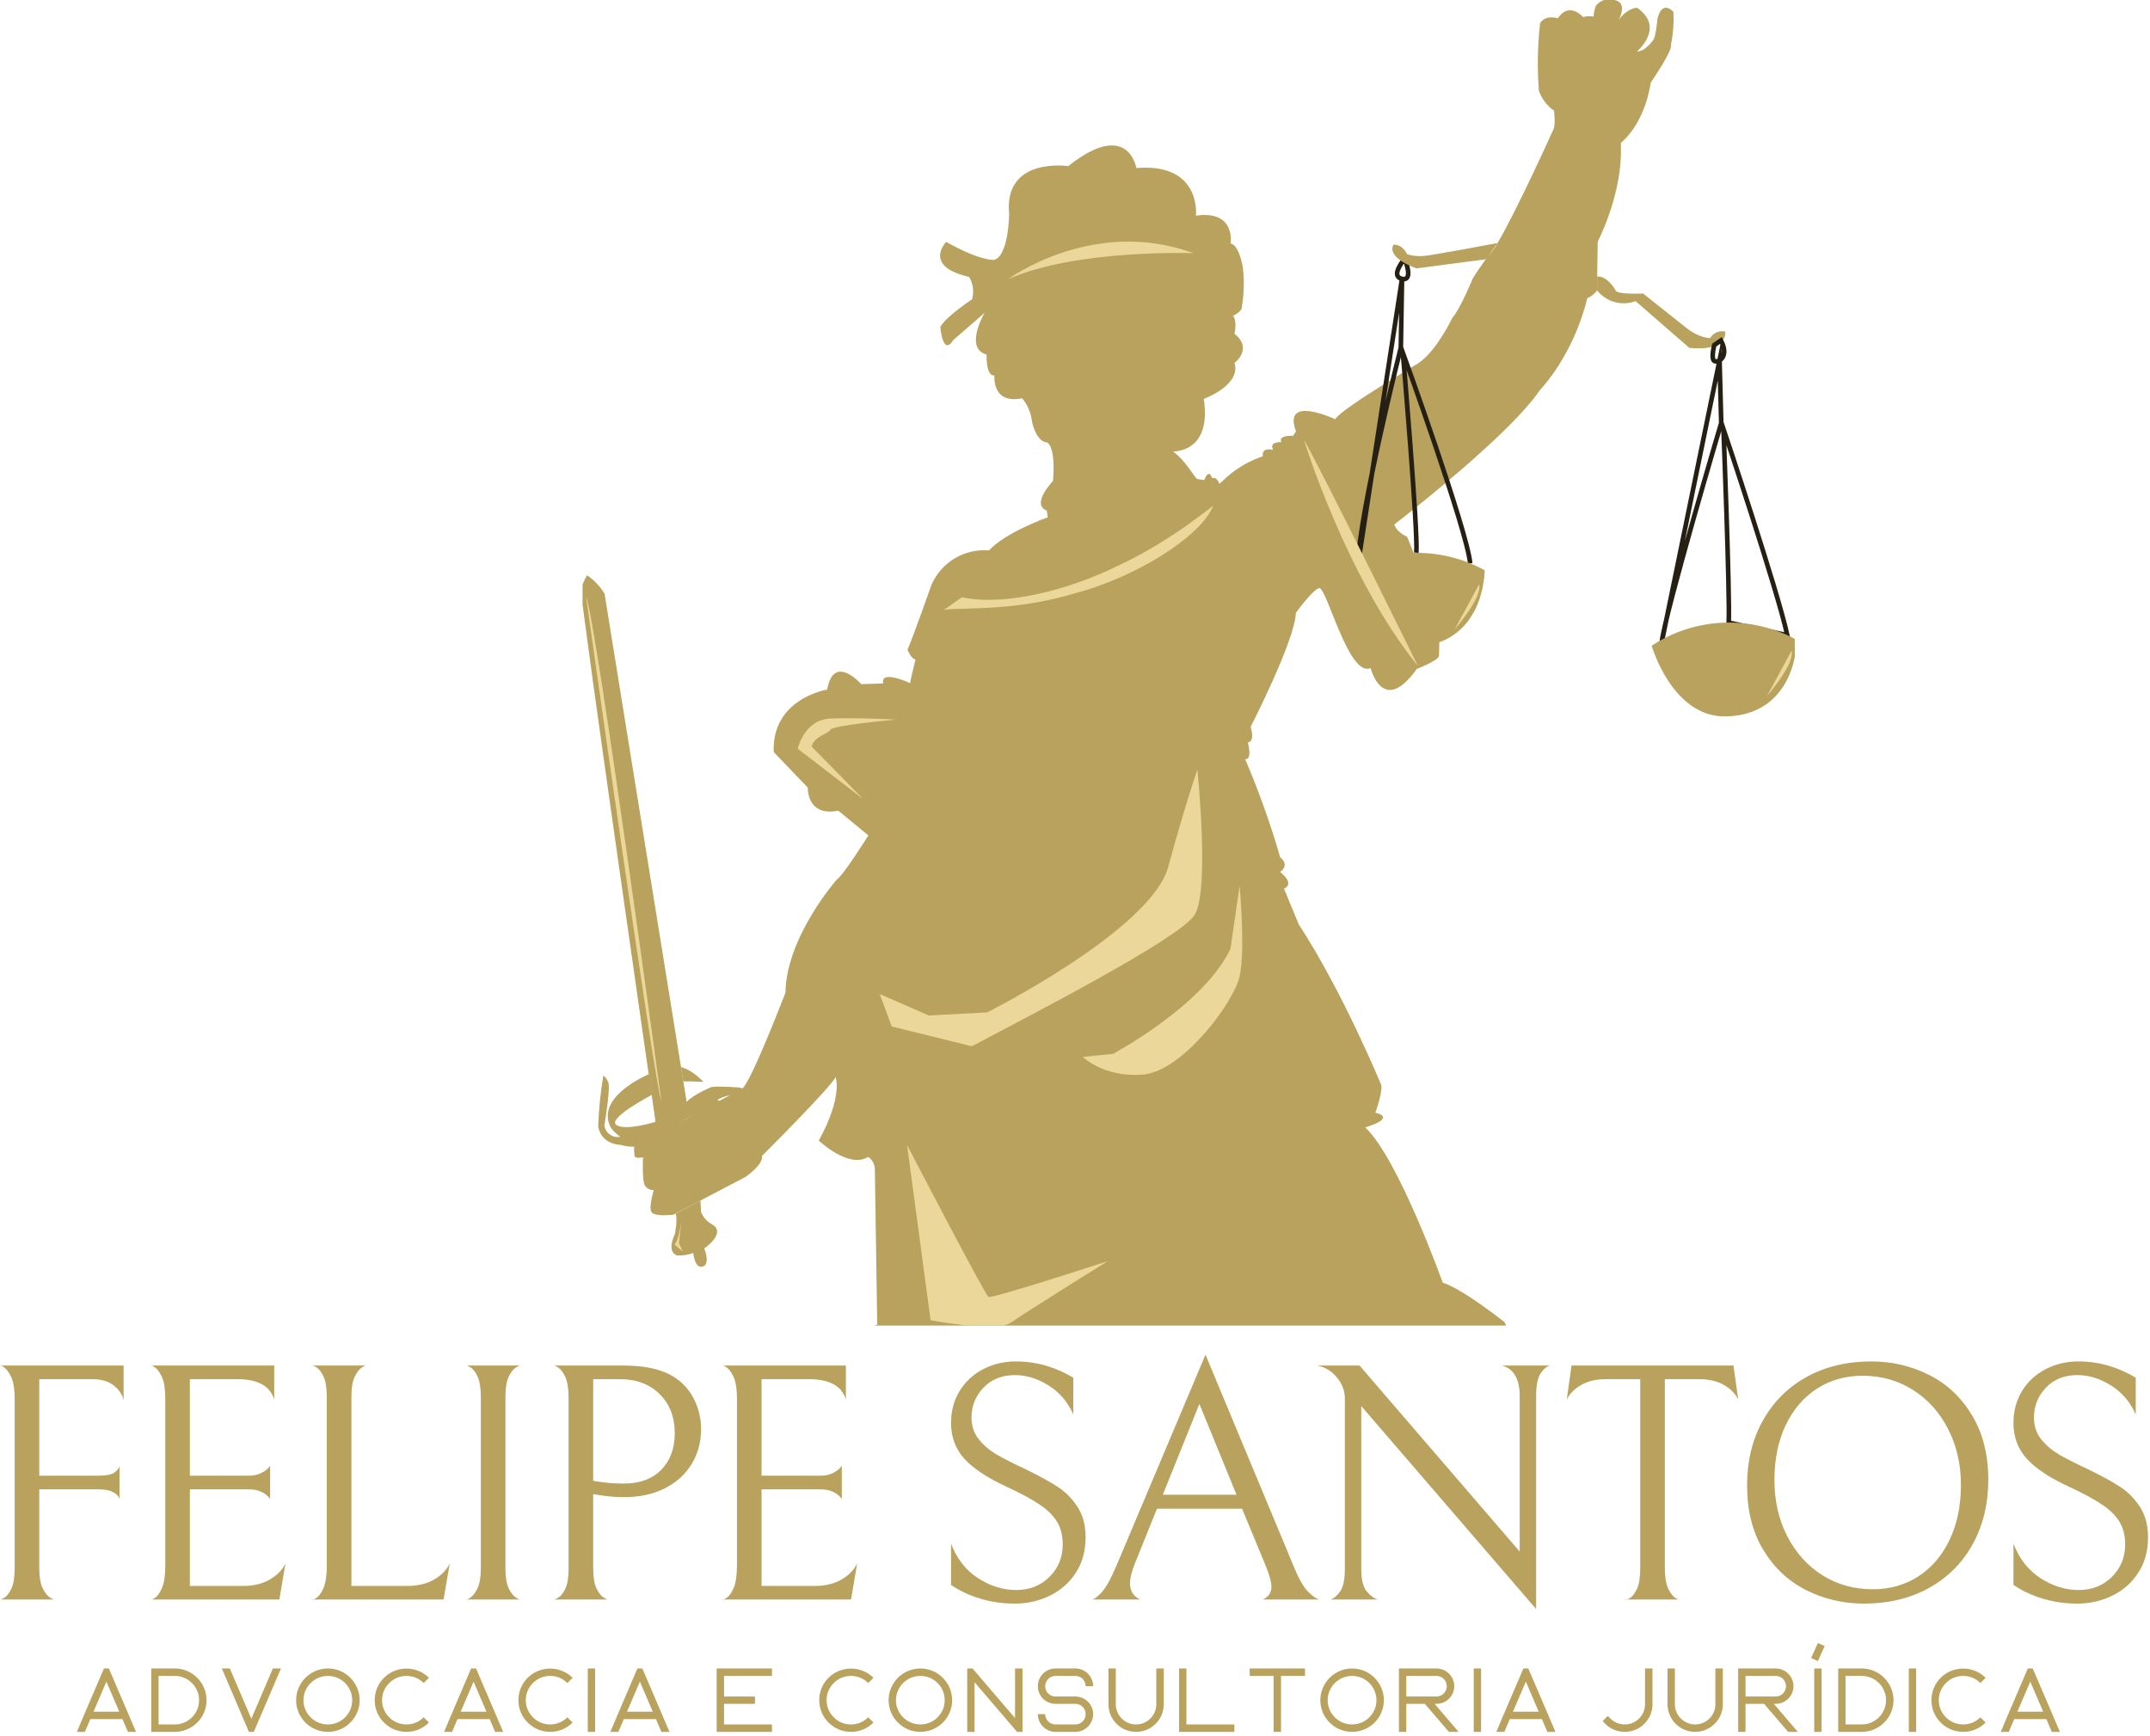 <svg width="385" height="311" viewBox="0 0 385 311" fill="none" xmlns="http://www.w3.org/2000/svg">
<g clip-path="url(#clip0_147_6866)">
<path d="M299.212 8.027C299.613 8.957 295.607 14.775 295.607 14.775C294.399 22.491 290.257 25.576 290.257 25.576V27.849C289.992 35.838 286.101 43.287 286.101 43.287L286.007 49.525L285.965 52.07C285.5 52.665 284.924 53.115 284.228 53.421C281.694 63.802 275.811 69.789 275.811 69.789C272.615 74.514 264.893 81.466 258.672 86.663C256.761 88.269 254.982 89.718 253.531 90.886C251.202 92.764 249.675 93.933 249.675 93.933C250.135 95.395 251.974 96.13 251.974 96.13V96.164C252.273 96.916 257.077 108.95 257.67 112.736C257.751 114.325 257.751 115.918 257.67 117.508C257.499 118.332 253.702 119.811 253.702 119.811C247.601 128.369 245.438 119.649 245.438 119.649C241.47 121.455 237.507 104.841 236.184 105.334C234.862 105.827 232.05 109.774 232.05 109.774C231.884 114.716 223.952 130.179 223.952 130.179C224.78 132.979 223.458 132.979 223.458 132.979C224.277 136.429 222.958 135.936 222.958 135.936C225.412 141.677 227.506 147.55 229.243 153.545C231.06 155.024 229.243 156.18 229.243 156.18C232.05 158.478 229.921 159.141 229.921 159.141L232.562 165.553C240.493 177.702 247.277 194.185 247.277 194.185C247.772 195.17 246.287 199.288 246.287 199.288C250.251 200.274 244.47 201.922 244.47 201.922C250.413 207.51 258.344 229.725 258.344 229.725C261.987 230.876 269.415 236.804 269.415 236.804C291.571 282.56 286.779 309.869 286.779 309.869C288.273 313.328 284.962 314.811 284.962 314.811C285.64 324.023 283.648 326.777 283.648 326.777L160.003 328.727L161.16 275.642C159.867 272.693 156.164 270.305 156.164 270.305C156.164 270.305 155.426 242.481 155.801 239.715C156.172 236.944 157.085 237.297 157.085 237.297L156.667 209.669C156.667 207.761 155.434 207.213 155.434 207.213C152.008 209.392 146.62 204.285 146.62 204.285C151.014 196.279 149.627 192.901 149.627 192.901C148.753 194.779 136.457 207.017 136.457 207.017C136.743 208.585 133.496 210.79 133.496 210.79L125.428 215.023L120.953 217.364L120.578 217.559C120.578 217.559 117.147 217.984 116.648 217.062C116.145 216.136 117.075 213.145 117.075 213.145C116.409 213.17 115.885 212.907 115.501 212.363C114.933 211.504 115.142 207.272 115.142 207.272C115.142 207.272 113.785 207.578 113.649 207.077C113.555 206.516 113.525 205.951 113.568 205.385L123.005 200.286L128.816 197.176L130.625 196.203L132.946 194.949C134.584 193.598 140.655 177.783 140.655 177.783C140.788 167.81 149.841 157.535 149.841 157.535C150.98 156.86 155.502 149.623 155.502 149.623L150.11 145.195C144.418 146.317 144.653 141.065 144.653 141.065L138.552 134.7C138.164 125.101 148.13 123.503 148.13 123.503C149.29 116.908 154.231 122.539 154.231 122.539L158.16 122.407C157.576 119.849 162.977 122.347 162.977 122.347C163.041 121.706 163.941 118.124 163.941 118.124C163.109 117.996 162.512 116.335 162.512 116.335C163.297 114.682 166.795 104.76 166.795 104.76C167.222 103.77 167.79 102.869 168.498 102.058C169.206 101.246 170.025 100.566 170.951 100.009C171.877 99.457 172.867 99.058 173.92 98.811C174.974 98.569 176.037 98.492 177.112 98.582C179.996 95.356 187.603 92.662 187.603 92.662C187.603 92.246 187.543 91.838 187.424 91.439C184.544 90.313 188.563 86.136 188.563 86.136C189.087 79.779 187.513 79.256 187.513 79.256C185.478 79.082 184.8 75.513 184.8 75.513C184.621 73.953 184.036 72.559 183.05 71.332C177.543 72.466 178.072 67.244 178.072 67.244C176.497 67.418 176.668 63.505 176.668 63.505C172.64 62.391 176.173 56.272 176.314 56.026L170.721 60.891C168.813 63.955 168.383 58.563 168.383 58.563C169.343 56.731 174.07 53.6 174.07 53.6C174.262 52.928 174.309 52.24 174.219 51.547C174.125 50.85 173.899 50.2 173.541 49.597C165.149 47.68 169.432 43.329 169.432 43.329C175.644 46.809 178.003 46.546 178.003 46.546C180.627 45.874 180.712 38.366 180.712 38.366C179.663 28.011 191.289 29.753 191.289 29.753C202.04 21.221 203.491 30.097 203.491 30.097C215.206 29.141 214.157 38.63 214.157 38.63C221.329 37.584 220.369 43.593 220.369 43.593C221.939 43.941 222.549 47.859 222.549 47.859C222.835 50.243 222.779 52.622 222.374 54.993C222.374 55.864 220.8 56.557 220.8 56.557C221.589 57.602 221.064 59.778 221.064 59.778C224.456 62.476 221.064 65 221.064 65C222.293 69.003 215.56 71.442 215.56 71.442C217.045 81.194 210.048 80.846 210.048 80.846C212.497 82.673 213.986 85.715 214.421 85.804C214.856 85.894 215.65 85.978 215.65 85.978C216.516 83.718 217.045 85.63 217.045 85.63C218.009 85.371 218.355 86.675 218.355 86.675L219.759 85.371C221.649 83.743 223.773 82.524 226.137 81.712C225.872 79.974 227.976 80.582 227.976 80.582C227.186 79.014 229.46 79.188 229.46 79.188C228.782 77.888 231.555 78.054 231.555 78.054L232.08 77.272C229.546 70.571 239.085 75.088 239.085 75.088C239.695 74.038 244.034 71.183 247.785 68.85C249.504 67.771 251.104 66.823 252.158 66.147L253.429 65.391C253.681 65.255 253.924 65.102 254.154 64.932C257.41 62.591 260.021 57.016 260.021 57.016C261.458 55.389 263.737 49.869 263.737 49.869C264.027 49.376 264.368 48.874 264.692 48.386L265.465 47.277L265.81 46.784L265.878 46.69L265.917 46.631L265.972 46.563L266.062 46.44C266.339 46.049 266.514 45.811 266.514 45.811C267.137 45.127 267.675 44.379 268.135 43.58C271.689 37.584 278.17 23.175 278.17 23.175C278.609 22.389 278.277 19.831 278.277 19.831C277.005 18.922 276.105 17.732 275.567 16.27C275.256 12.212 275.328 8.163 275.789 4.118C276.8 2.558 278.968 3.276 278.968 3.276C279.049 3.153 279.13 3.047 279.215 2.936C281.246 0.374 283.52 3.094 283.52 3.094C283.947 2.783 285.363 2.97 285.363 2.97C285.406 2.341 285.525 1.73 285.73 1.135C286.208 0.306 287.62 -0.552 289.493 0.115C291.362 0.786 289.958 3.382 289.856 3.586C291.387 1.424 293.132 1.377 293.132 1.377C298.265 4.929 293.132 9.217 293.132 9.217C294.63 9.289 296.127 7.05 296.127 7.05C296.503 6.455 296.806 3.323 296.806 3.323C297.706 -0.183 299.655 2.129 299.655 2.129C299.758 4.113 299.613 6.081 299.212 8.027Z" fill="#B8A25D"/>
<path d="M116.158 192.404C116.158 192.404 106.281 196.513 109.46 202.084C109.929 202.666 110.471 203.172 111.081 203.601C110.757 203.665 110.432 203.66 110.108 203.592C109.784 203.524 109.485 203.393 109.217 203.201C108.948 203.01 108.726 202.772 108.555 202.492C108.38 202.207 108.274 201.905 108.227 201.578C108.227 201.578 109.46 194.282 108.858 193.738C108.696 193.292 108.427 192.923 108.043 192.634C107.531 195.651 107.224 198.693 107.122 201.752C107.122 201.752 107.42 204.859 111.192 205.067C111.192 205.067 115.215 206.418 118.308 203.597C118.308 203.597 123.249 198.973 128.693 198.417C128.693 198.417 130.864 198.115 128.449 197.006C129.17 196.568 129.951 196.284 130.787 196.156C131.624 196.024 132.451 196.063 133.27 196.267C133.27 196.267 134.239 195.034 132.289 194.771C132.289 194.771 128.147 194.469 127.344 194.711C127.344 194.711 124.123 196.063 122.954 197.359L108.261 106.349C107.463 105.019 106.422 103.914 105.138 103.043C104.57 103.893 104.216 104.824 104.071 105.831C103.862 107.118 117.387 200.928 117.387 200.928C117.387 200.928 111.896 202.645 110.334 201.455C108.777 200.269 116.687 196.122 116.687 196.122" fill="#B8A25D"/>
<path d="M121.943 191.133C124.119 191.682 125.958 193.772 125.958 193.772C125.958 193.772 123.197 193.64 122.357 193.679" fill="#B8A25D"/>
<path d="M125.428 215.022L125.535 217.045C125.923 218.039 126.585 218.787 127.523 219.301C130.173 220.818 126.103 223.606 126.103 223.606C126.103 223.606 127.276 226.398 125.834 226.848C124.387 227.298 124.14 224.405 124.14 224.405C123.227 224.749 122.284 224.902 121.311 224.872C121.311 224.872 119.238 224.532 120.863 220.967C120.863 220.967 121.38 218.328 120.987 217.372" fill="#B8A25D"/>
<path d="M285.986 51.989C286.379 52.499 286.844 52.932 287.377 53.294C287.915 53.65 288.491 53.918 289.109 54.092C289.732 54.271 290.364 54.343 291.008 54.313C291.652 54.288 292.279 54.16 292.881 53.931L302.493 62.293C302.493 62.293 309.132 63.207 308.948 59.387C308.419 59.268 307.903 59.315 307.404 59.527C306.904 59.744 306.516 60.084 306.235 60.547C306.235 60.547 304.161 60.64 301.431 58.299L294.238 52.575C294.238 52.575 289.715 52.779 289.344 52.07C289.344 52.07 287.885 49.367 285.999 49.524" fill="#B8A25D"/>
<path d="M263.263 100.889C262.751 95.106 251.206 63.152 251.206 63.152C251.206 63.152 253.958 95.293 253.621 98.994M251.641 46.644C251.641 46.644 253.152 50.396 251.057 49.949C248.962 49.503 251.287 46.682 251.287 46.682L251.641 46.644ZM306.976 61.8C306.976 61.8 306.298 64.38 307.045 64.686C307.787 64.987 309.698 63.836 308.163 60.98L306.976 61.8ZM297.578 114.975C298.256 109.366 308.222 75.759 308.222 75.759L307.919 64.537L297.578 114.975ZM320.053 113.777C318.312 105.716 308.623 76.847 308.623 76.847C308.623 76.847 309.767 106.047 309.566 111.516L320.053 113.777ZM243.125 101.39C243.471 91.4 250.848 62.259 250.848 62.259L251.057 49.949L243.125 101.39Z" stroke="#252013" stroke-width="0.827" stroke-miterlimit="10"/>
<path d="M295.76 115.651C295.76 115.651 299.429 128.424 308.943 128.309C318.453 128.194 321.538 120.554 321.768 114.618C320.77 114.07 319.737 113.59 318.671 113.182C317.604 112.774 316.516 112.438 315.407 112.175C314.298 111.916 313.171 111.729 312.037 111.618C310.902 111.512 309.763 111.478 308.619 111.525C307.48 111.567 306.345 111.69 305.223 111.89C304.101 112.09 302.996 112.362 301.908 112.71C300.82 113.059 299.762 113.479 298.734 113.972C297.706 114.465 296.716 115.026 295.76 115.651Z" fill="#B8A25D"/>
<path d="M268.156 43.525C268.156 43.525 257.025 45.636 255.127 45.824C254.052 45.951 252.998 45.853 251.965 45.535C251.965 45.535 251.193 43.741 249.546 43.822C249.546 43.822 247.887 45.887 253.612 48.071L266.108 46.431L265.511 47.289C265.268 47.629 265.008 48.008 264.739 48.398" fill="#B8A25D"/>
<path d="M257.695 112.748L252 96.181C252.298 96.903 257.106 108.962 257.695 112.748Z" fill="#B8A25D"/>
<path d="M239.866 103.171C239.866 103.171 243.531 115.944 253.036 115.829C262.542 115.714 265.639 108.07 265.869 102.138C264.871 101.59 263.839 101.11 262.772 100.702C261.71 100.294 260.622 99.958 259.508 99.695C258.399 99.436 257.277 99.249 256.138 99.138C255.003 99.032 253.864 98.998 252.725 99.045C251.581 99.087 250.451 99.21 249.324 99.41C248.202 99.61 247.097 99.882 246.009 100.23C244.921 100.579 243.868 100.999 242.835 101.492C241.807 101.985 240.817 102.546 239.866 103.171Z" fill="#B8A25D"/>
<path d="M253.919 119.305C241.039 103.409 233.471 78.712 233.471 78.712C236.798 84.517 253.919 119.305 253.919 119.305ZM213.717 45.347C195.751 38.74 180.495 50.017 180.495 50.017C192.624 44.578 213.717 45.347 213.717 45.347ZM168.903 109.328C169.696 108.652 180.755 109.812 192.138 106.358C203.512 103.447 215.189 95.93 217.22 90.623C217.22 90.474 209.873 96.793 200.47 101.195C191.092 105.852 179.688 108.584 172.252 106.965L168.903 109.328ZM159.683 183.85L174.023 187.394C184.189 181.998 211.127 168.184 213.901 163.888C216.674 159.587 214.413 137.844 214.413 137.844C214.413 137.844 212.279 143.921 209.199 155.245C206.123 166.573 176.766 181.322 176.766 181.322L166.339 181.879L157.529 178.042L159.683 183.85ZM145.323 133.701C145.869 131.806 148.258 131.492 148.714 130.689C149.167 129.885 160.451 128.887 160.451 128.887C160.451 128.887 153.454 128.492 148.714 128.691C143.974 128.895 142.844 134.092 142.844 134.092L154.576 143.118L145.323 133.701ZM193.9 189.294C193.9 189.294 197.676 193.058 204.698 192.459C211.725 191.856 220.898 179.635 221.973 174.91C223.052 170.185 221.973 158.657 221.973 158.657L220.339 169.938C215.479 180.154 199.284 188.758 199.284 188.758L193.9 189.294ZM166.637 236.46C166.637 236.46 178.43 238.716 181.045 236.872C183.665 235.028 198.341 225.888 198.341 225.888C198.341 225.888 177.641 232.64 177.013 232.287C176.382 231.939 162.431 205.075 162.431 205.075L166.637 236.46ZM104.945 106.859C104.945 106.859 117.331 195.226 118.436 197.21C118.436 197.21 106.605 110.118 104.945 106.859ZM122.037 218.541C122.037 218.541 121.507 222.641 120.744 222.854L122.258 224.15L121.584 222.637L122.037 218.541ZM316.427 124.638C316.427 124.638 321.41 118.978 320.821 116.534L316.427 124.638ZM260.481 112.731C260.481 112.731 265.464 107.067 264.88 104.628Z" fill="#EBD799"/>
</g>
<path d="M7.031 247.016V264.302H17.612C19.113 264.302 20.12 264.081 20.632 263.639C21.144 263.197 21.4 262.831 21.4 262.534V268.517C21.4 268.394 21.306 268.202 21.127 267.939C20.944 267.667 20.573 267.404 20.018 267.14C19.472 266.881 18.67 266.749 17.612 266.749H7.031V280.823C7.031 282.399 7.227 283.606 7.628 284.443C8.038 285.271 8.486 285.837 8.977 286.143C9.463 286.448 9.71 286.559 9.71 286.482H0C0 286.559 0.243 286.461 0.734 286.177C1.22 285.896 1.66 285.339 2.048 284.511C2.432 283.674 2.628 282.446 2.628 280.823V250.534C2.628 248.869 2.432 247.602 2.048 246.727C1.66 245.856 1.22 245.248 0.734 244.908C0.243 244.56 0 244.445 0 244.568H22.134V250.789C21.929 249.816 21.353 248.945 20.41 248.172C19.476 247.403 18.158 247.016 16.451 247.016H7.031Z" fill="#B8A25D"/>
<path d="M26.969 286.483C26.969 286.606 27.212 286.517 27.703 286.211C28.189 285.905 28.628 285.301 29.017 284.392C29.401 283.474 29.597 282.144 29.597 280.398V250.483C29.597 248.818 29.401 247.551 29.017 246.676C28.628 245.805 28.189 245.206 27.703 244.874C27.212 244.547 26.969 244.445 26.969 244.569H49.103V250.67C48.373 248.236 46.172 247.016 42.498 247.016H34V264.302H44.512C45.331 264.302 46.023 264.174 46.594 263.911C47.162 263.652 47.588 263.38 47.874 263.095C48.156 262.815 48.322 262.628 48.369 262.534V268.449C48.322 268.373 48.156 268.19 47.874 267.905C47.588 267.625 47.174 267.361 46.628 267.123C46.082 266.877 45.4 266.749 44.581 266.749H34V284.052H43.539C45.37 284.052 46.944 283.678 48.267 282.93C49.598 282.174 50.545 281.205 51.117 280.024L50.024 286.483H26.969Z" fill="#B8A25D"/>
<path d="M58.522 250.245C58.522 248.614 58.326 247.386 57.942 246.557C57.554 245.72 57.114 245.159 56.628 244.874C56.137 244.594 55.894 244.492 55.894 244.568H65.604C65.604 244.492 65.357 244.594 64.871 244.874C64.38 245.159 63.932 245.72 63.522 246.557C63.121 247.386 62.925 248.614 62.925 250.245V284.052H72.96C74.79 284.052 76.364 283.678 77.687 282.93C79.018 282.174 79.965 281.205 80.537 280.024L79.427 286.483H55.894C55.894 286.606 56.137 286.517 56.628 286.211C57.114 285.905 57.554 285.301 57.942 284.392C58.326 283.474 58.522 282.144 58.522 280.398V250.245Z" fill="#B8A25D"/>
<path d="M83.406 286.483C83.406 286.606 83.649 286.517 84.14 286.211C84.626 285.905 85.078 285.34 85.488 284.511C85.897 283.674 86.102 282.446 86.102 280.823V250.245C86.102 248.614 85.906 247.386 85.522 246.557C85.134 245.72 84.694 245.159 84.208 244.874C83.717 244.594 83.474 244.492 83.474 244.568H93.184C93.184 244.492 92.937 244.594 92.451 244.874C91.96 245.159 91.512 245.72 91.102 246.557C90.701 247.386 90.505 248.614 90.505 250.245V280.823C90.505 282.446 90.701 283.674 91.102 284.511C91.512 285.34 91.96 285.896 92.451 286.177C92.937 286.461 93.184 286.559 93.184 286.483H83.406Z" fill="#B8A25D"/>
<path d="M125.54 255.905C125.54 258.264 124.977 260.367 123.85 262.211C122.732 264.06 121.137 265.509 119.055 266.562C116.981 267.616 114.537 268.143 111.717 268.143C110.01 268.143 108.175 267.965 106.221 267.599V280.874C106.221 282.463 106.418 283.674 106.819 284.511C107.228 285.34 107.676 285.896 108.167 286.177C108.653 286.461 108.901 286.559 108.901 286.483H99.19C99.19 286.559 99.434 286.461 99.924 286.177C100.411 285.896 100.85 285.352 101.238 284.545C101.622 283.729 101.819 282.505 101.819 280.874V250.364C101.819 248.733 101.622 247.492 101.238 246.642C100.85 245.792 100.411 245.214 99.924 244.908C99.434 244.602 99.19 244.492 99.19 244.568H111.17C113.252 244.568 114.963 244.704 116.307 244.976C117.647 245.24 118.833 245.631 119.857 246.149C121.687 247.092 123.091 248.444 124.072 250.211C125.049 251.979 125.54 253.878 125.54 255.905ZM120.83 256.687C120.83 253.81 119.929 251.482 118.133 249.701C116.346 247.913 113.961 247.016 110.983 247.016H106.221V265.22C107.971 265.551 109.805 265.712 111.717 265.712C114.571 265.712 116.802 264.892 118.406 263.248C120.019 261.608 120.83 259.419 120.83 256.687Z" fill="#B8A25D"/>
<path d="M129.339 286.483C129.339 286.606 129.583 286.517 130.073 286.211C130.56 285.905 130.999 285.301 131.387 284.392C131.771 283.474 131.967 282.144 131.967 280.398V250.483C131.967 248.818 131.771 247.551 131.387 246.676C130.999 245.805 130.56 245.206 130.073 244.874C129.583 244.547 129.339 244.445 129.339 244.569H151.473V250.67C150.744 248.236 148.542 247.016 144.869 247.016H136.37V264.302H146.883C147.702 264.302 148.393 264.174 148.965 263.911C149.532 263.652 149.959 263.38 150.245 263.095C150.526 262.815 150.693 262.628 150.74 262.534V268.449C150.693 268.373 150.526 268.19 150.245 267.905C149.959 267.625 149.545 267.361 148.999 267.123C148.453 266.877 147.77 266.749 146.951 266.749H136.37V284.052H145.91C147.74 284.052 149.315 283.678 150.637 282.93C151.968 282.174 152.915 281.205 153.487 280.024L152.395 286.483H129.339Z" fill="#B8A25D"/>
<path d="M181.684 287.213C179.567 287.213 177.524 286.916 175.557 286.33C173.599 285.743 171.845 284.919 170.301 283.865V276.488C171.359 279.208 172.98 281.273 175.164 282.675C177.349 284.082 179.623 284.783 181.991 284.783C184.354 284.783 186.33 284.001 187.912 282.437C189.504 280.874 190.302 278.932 190.302 276.607C190.302 275.069 189.982 273.752 189.346 272.664C188.719 271.568 187.712 270.54 186.325 269.588C184.935 268.627 182.981 267.557 180.455 266.375C176.905 264.756 174.32 263.061 172.707 261.293C171.103 259.526 170.301 257.384 170.301 254.868C170.301 252.718 170.817 250.798 171.854 249.107C172.899 247.42 174.311 246.124 176.086 245.214C177.861 244.296 179.806 243.838 181.922 243.838C183.766 243.838 185.562 244.092 187.315 244.602C189.064 245.112 190.694 245.835 192.196 246.761V253.339C191.215 251.108 189.739 249.374 187.759 248.138C185.788 246.905 183.787 246.285 181.752 246.285C179.418 246.285 177.537 247.041 176.103 248.546C174.678 250.041 173.97 251.826 173.97 253.9C173.97 255.395 174.397 256.683 175.25 257.758C176.112 258.837 177.165 259.742 178.407 260.477C179.644 261.204 181.393 262.092 183.646 263.146C185.92 264.246 187.793 265.266 189.261 266.205C190.728 267.136 191.948 268.355 192.93 269.86C193.907 271.355 194.397 273.183 194.397 275.333C194.397 277.772 193.817 279.884 192.657 281.672C191.496 283.466 189.948 284.834 188.015 285.786C186.078 286.738 183.97 287.213 181.684 287.213Z" fill="#B8A25D"/>
<path d="M207.179 270.217L203.271 279.905C202.656 281.413 202.349 282.654 202.349 283.627C202.349 284.966 202.963 285.918 204.192 286.483H195.438C195.847 286.483 196.436 286.083 197.212 285.276C197.985 284.46 198.885 282.854 199.909 280.449L215.865 242.631L231.702 280.636C232.598 282.824 233.464 284.324 234.296 285.14C235.136 285.956 235.802 286.406 236.293 286.483H226.139C227.162 285.998 227.674 285.242 227.674 284.222C227.674 283.372 227.35 282.157 226.702 280.568L222.418 270.217H207.179ZM221.428 267.718L214.773 251.452L208.22 267.718H221.428Z" fill="#B8A25D"/>
<path d="M277.58 244.568C277.009 244.696 276.446 245.155 275.891 245.945C275.345 246.74 275.072 248.129 275.072 250.109V288.182L243.756 251.826V280.993C243.756 282.943 244.102 284.316 244.797 285.106C245.489 285.901 246.163 286.359 246.811 286.483H238.193C238.76 286.359 239.341 285.901 239.934 285.106C240.522 284.316 240.821 282.926 240.821 280.942V250.483C240.821 249.102 240.348 247.845 239.405 246.71C238.47 245.567 237.288 244.853 235.855 244.568H243.449L272.136 277.899V250.109C272.136 246.982 271.07 245.138 268.945 244.568H277.58Z" fill="#B8A25D"/>
<path d="M287.592 247.016C285.804 247.016 284.32 247.364 283.138 248.053C281.952 248.733 281.094 249.608 280.561 250.67L281.414 244.568H310.409L311.262 250.67C310.737 249.608 309.884 248.733 308.702 248.053C307.516 247.364 306.027 247.016 304.231 247.016H298.122V280.823C298.122 282.446 298.326 283.687 298.736 284.545C299.145 285.395 299.593 285.964 300.084 286.245C300.57 286.525 300.818 286.606 300.818 286.483H291.091C291.091 286.606 291.334 286.525 291.824 286.245C292.311 285.964 292.75 285.408 293.138 284.579C293.522 283.742 293.719 282.488 293.719 280.823V247.016H287.592Z" fill="#B8A25D"/>
<path d="M312.849 266.018C312.849 261.714 313.774 257.877 315.63 254.512C317.495 251.138 320.106 248.512 323.463 246.642C326.83 244.772 330.716 243.838 335.119 243.838C338.793 243.838 342.227 244.645 345.427 246.251C348.622 247.849 351.187 250.258 353.123 253.475C355.069 256.683 356.042 260.537 356.042 265.033C356.042 269.341 355.112 273.183 353.26 276.556C351.404 279.922 348.793 282.539 345.427 284.409C342.056 286.279 338.174 287.213 333.771 287.213C330.106 287.213 326.672 286.415 323.463 284.817C320.264 283.211 317.695 280.801 315.75 277.593C313.813 274.389 312.849 270.531 312.849 266.018ZM351.144 265.95C351.144 262.258 350.376 258.922 348.84 255.939C347.313 252.948 345.214 250.615 342.543 248.937C339.881 247.25 336.877 246.404 333.532 246.404C330.469 246.404 327.747 247.177 325.358 248.716C322.977 250.258 321.113 252.438 319.76 255.259C318.416 258.081 317.746 261.361 317.746 265.101C317.746 268.797 318.506 272.137 320.033 275.129C321.569 278.112 323.668 280.444 326.33 282.131C329.001 283.81 332.013 284.647 335.358 284.647C338.417 284.647 341.135 283.878 343.516 282.335C345.905 280.797 347.769 278.613 349.113 275.792C350.465 272.97 351.144 269.69 351.144 265.95Z" fill="#B8A25D"/>
<path d="M371.933 287.213C369.817 287.213 367.773 286.916 365.806 286.33C363.848 285.743 362.095 284.919 360.55 283.865V276.488C361.608 279.208 363.23 281.273 365.414 282.675C367.598 284.082 369.872 284.783 372.24 284.783C374.604 284.783 376.579 284.001 378.162 282.437C379.753 280.874 380.551 278.932 380.551 276.607C380.551 275.069 380.231 273.752 379.596 272.664C378.968 271.568 377.961 270.54 376.575 269.588C375.184 268.627 373.23 267.557 370.704 266.375C367.155 264.756 364.569 263.061 362.957 261.293C361.352 259.526 360.55 257.384 360.55 254.868C360.55 252.718 361.067 250.798 362.103 249.107C363.149 247.42 364.561 246.124 366.336 245.214C368.11 244.296 370.056 243.838 372.172 243.838C374.015 243.838 375.811 244.092 377.565 244.602C379.314 245.112 380.944 245.835 382.445 246.761V253.339C381.464 251.108 379.988 249.374 378.008 248.138C376.037 246.905 374.036 246.285 372.001 246.285C369.668 246.285 367.786 247.041 366.353 248.546C364.928 250.041 364.219 251.826 364.219 253.9C364.219 255.395 364.646 256.683 365.499 257.758C366.361 258.837 367.415 259.742 368.656 260.477C369.894 261.204 371.643 262.092 373.896 263.146C376.17 264.246 378.043 265.266 379.51 266.205C380.978 267.136 382.198 268.355 383.179 269.86C384.156 271.355 384.647 273.183 384.647 275.333C384.647 277.772 384.067 279.884 382.906 281.672C381.746 283.466 380.197 284.834 378.264 285.786C376.327 286.738 374.22 287.213 371.933 287.213Z" fill="#B8A25D"/>
<path d="M15.066 307.11L13.77 310.186H15.199L16.176 307.9H21.931L22.904 310.186H24.355L23.036 307.11L22.81 306.574L19.491 298.832H18.612L15.297 306.574L15.066 307.11ZM19.051 301.182L21.36 306.574H16.743L19.051 301.182Z" fill="#B8A25D"/>
<path d="M31.294 298.832H27.082V310.186H31.294C34.429 310.186 36.985 307.641 36.985 304.518C36.985 301.39 34.429 298.832 31.294 298.832ZM31.294 308.856H28.397V300.162H31.294C33.7 300.162 35.65 302.121 35.65 304.518C35.65 306.914 33.7 308.856 31.294 308.856Z" fill="#B8A25D"/>
<path d="M45.01 307.836L41.158 298.832H39.728L44.571 310.186H45.45L50.313 298.832H48.863L45.01 307.836Z" fill="#B8A25D"/>
<path d="M64.404 304.518C64.404 301.39 61.853 298.832 58.712 298.832C55.577 298.832 53.025 301.39 53.025 304.518C53.025 307.641 55.577 310.186 58.712 310.186C61.853 310.186 64.404 307.641 64.404 304.518ZM54.339 304.518C54.339 302.121 56.306 300.162 58.712 300.162C61.119 300.162 63.073 302.104 63.073 304.518C63.073 306.914 61.119 308.856 58.712 308.856C56.306 308.856 54.339 306.914 54.339 304.518Z" fill="#B8A25D"/>
<path d="M72.789 300.162C73.945 300.162 75.05 300.613 75.865 301.441L76.808 300.502C74.594 298.297 70.984 298.297 68.757 300.502C67.686 301.569 67.102 302.997 67.102 304.518C67.102 306.022 67.686 307.45 68.757 308.516C69.832 309.587 71.262 310.186 72.789 310.186C74.304 310.186 75.733 309.587 76.808 308.516L75.865 307.577C75.05 308.406 73.945 308.856 72.789 308.856C71.62 308.856 70.515 308.406 69.7 307.577C68.873 306.77 68.416 305.665 68.416 304.518C68.416 303.349 68.873 302.249 69.7 301.441C70.515 300.613 71.62 300.162 72.789 300.162Z" fill="#B8A25D"/>
<path d="M80.819 307.11L79.522 310.186H80.951L81.928 307.9H87.683L88.656 310.186H90.106L88.788 307.11L88.562 306.574L85.243 298.832H84.364L81.049 306.574L80.819 307.11ZM84.803 301.182L87.111 306.574H82.495L84.803 301.182Z" fill="#B8A25D"/>
<path d="M98.521 300.162C99.677 300.162 100.782 300.613 101.597 301.441L102.54 300.502C100.326 298.297 96.716 298.297 94.489 300.502C93.418 301.569 92.834 302.997 92.834 304.518C92.834 306.022 93.418 307.45 94.489 308.516C95.564 309.587 96.994 310.186 98.521 310.186C100.036 310.186 101.465 309.587 102.54 308.516L101.597 307.577C100.782 308.406 99.677 308.856 98.521 308.856C97.352 308.856 96.247 308.406 95.432 307.577C94.605 306.77 94.148 305.665 94.148 304.518C94.148 303.349 94.605 302.249 95.432 301.441C96.247 300.613 97.352 300.162 98.521 300.162Z" fill="#B8A25D"/>
<path d="M106.566 310.186V298.832H105.252V310.186H106.566Z" fill="#B8A25D"/>
<path d="M110.597 307.11L109.3 310.186H110.73L111.707 307.9H117.462L118.435 310.186H119.885L118.567 307.11L118.341 306.574L115.022 298.832H114.143L110.828 306.574L110.597 307.11ZM114.582 301.182L116.89 306.574H112.274L114.582 301.182Z" fill="#B8A25D"/>
<path d="M138.237 300.162V298.832H128.335V310.186H138.237V308.856H129.649V305.164H135.195V303.855H129.649V300.162H138.237Z" fill="#B8A25D"/>
<path d="M152.391 300.162C153.547 300.162 154.652 300.613 155.467 301.441L156.41 300.502C154.195 298.297 150.586 298.297 148.359 300.502C147.288 301.569 146.704 302.997 146.704 304.518C146.704 306.022 147.288 307.45 148.359 308.516C149.434 309.587 150.863 310.186 152.391 310.186C153.905 310.186 155.335 309.587 156.41 308.516L155.467 307.577C154.652 308.406 153.547 308.856 152.391 308.856C151.222 308.856 150.117 308.406 149.302 307.577C148.474 306.77 148.018 305.665 148.018 304.518C148.018 303.349 148.474 302.249 149.302 301.441C150.117 300.613 151.222 300.162 152.391 300.162Z" fill="#B8A25D"/>
<path d="M170.501 304.518C170.501 301.39 167.949 298.832 164.809 298.832C161.673 298.832 159.122 301.39 159.122 304.518C159.122 307.641 161.673 310.186 164.809 310.186C167.949 310.186 170.501 307.641 170.501 304.518ZM160.436 304.518C160.436 302.121 162.403 300.162 164.809 300.162C167.215 300.162 169.169 302.104 169.169 304.518C169.169 306.914 167.215 308.856 164.809 308.856C162.403 308.856 160.436 306.914 160.436 304.518Z" fill="#B8A25D"/>
<path d="M181.766 307.726L174.154 298.832H173.199V310.186H174.513V301.293L182.124 310.186H183.101V298.832H181.766V307.726Z" fill="#B8A25D"/>
<path d="M192.573 308.856H189.015C187.991 308.856 187.159 308.032 187.159 307.012H185.845C185.845 308.758 187.257 310.186 189.015 310.186H192.573C194.314 310.186 195.748 308.758 195.748 307.012C195.748 305.261 194.314 303.855 192.573 303.855H189.015C187.991 303.855 187.159 303.026 187.159 302.006C187.159 300.987 187.991 300.162 189.015 300.162H192.573C193.584 300.162 194.412 300.987 194.412 302.006H195.748C195.748 300.26 194.314 298.832 192.573 298.832H189.015C187.257 298.832 185.845 300.26 185.845 302.006C185.845 303.757 187.257 305.164 189.015 305.164H192.573C193.584 305.164 194.412 305.992 194.412 307.012C194.412 308.032 193.584 308.856 192.573 308.856Z" fill="#B8A25D"/>
<path d="M207.059 305.244C207.059 307.237 205.433 308.856 203.432 308.856C201.431 308.856 199.806 307.237 199.806 305.244V298.832H198.492V305.244C198.492 307.968 200.702 310.186 203.432 310.186C206.163 310.186 208.394 307.968 208.394 305.244V298.832H207.059V305.244Z" fill="#B8A25D"/>
<path d="M212.452 298.832H211.138V310.186H221.04V308.856H212.452V298.832Z" fill="#B8A25D"/>
<path d="M223.784 298.832V300.162H228.059V310.186H229.39V300.162H233.686V298.832H223.784Z" fill="#B8A25D"/>
<path d="M247.809 304.518C247.809 301.39 245.258 298.832 242.118 298.832C238.982 298.832 236.431 301.39 236.431 304.518C236.431 307.641 238.982 310.186 242.118 310.186C245.258 310.186 247.809 307.641 247.809 304.518ZM237.745 304.518C237.745 302.121 239.712 300.162 242.118 300.162C244.524 300.162 246.478 302.104 246.478 304.518C246.478 306.914 244.524 308.856 242.118 308.856C239.712 308.856 237.745 306.914 237.745 304.518Z" fill="#B8A25D"/>
<path d="M260.411 302.006C260.411 300.26 258.977 298.832 257.236 298.832H250.508V310.186H251.822V305.164H255.142L259.451 310.186H261.187L256.895 305.164H257.236C258.977 305.164 260.411 303.757 260.411 302.006ZM251.822 303.855V300.162H257.236C258.248 300.162 259.075 300.987 259.075 302.006C259.075 303.026 258.248 303.855 257.236 303.855H251.822Z" fill="#B8A25D"/>
<path d="M265.216 310.186V298.832H263.902V310.186H265.216Z" fill="#B8A25D"/>
<path d="M269.247 307.11L267.95 310.186H269.379L270.356 307.9H276.111L277.084 310.186H278.535L277.216 307.11L276.99 306.574L273.671 298.832H272.792L269.477 306.574L269.247 307.11ZM273.232 301.182L275.54 306.574H270.923L273.232 301.182Z" fill="#B8A25D"/>
<path d="M290.948 310.186C293.683 310.186 295.91 307.968 295.91 305.244V298.832H294.574V305.244C294.574 307.237 292.949 308.856 290.948 308.856C289.975 308.856 289.062 308.487 288.379 307.807L287.91 307.335L286.984 308.257L287.437 308.729C288.379 309.668 289.617 310.186 290.948 310.186Z" fill="#B8A25D"/>
<path d="M307.174 305.244C307.174 307.237 305.548 308.856 303.547 308.856C301.546 308.856 299.921 307.237 299.921 305.244V298.832H298.607V305.244C298.607 307.968 300.817 310.186 303.547 310.186C306.278 310.186 308.509 307.968 308.509 305.244V298.832H307.174V305.244Z" fill="#B8A25D"/>
<path d="M321.156 302.007C321.156 300.26 319.722 298.832 317.982 298.832H311.253V310.186H312.567V305.164H315.887L320.196 310.186H321.932L317.64 305.164H317.982C319.722 305.164 321.156 303.757 321.156 302.007ZM312.567 303.855V300.162H317.982C318.993 300.162 319.82 300.987 319.82 302.007C319.82 303.026 318.993 303.855 317.982 303.855H312.567Z" fill="#B8A25D"/>
<path d="M326.742 294.817L325.522 294.281L324.319 296.954L325.522 297.507L326.742 294.817ZM326.192 310.186V298.832H324.873V310.186H326.192Z" fill="#B8A25D"/>
<path d="M333.376 298.832H329.166V310.186H333.376C336.512 310.186 339.068 307.641 339.068 304.518C339.068 301.39 336.512 298.832 333.376 298.832ZM333.376 308.856H330.48V300.162H333.376C335.783 300.162 337.732 302.121 337.732 304.518C337.732 306.914 335.783 308.856 333.376 308.856Z" fill="#B8A25D"/>
<path d="M343.126 310.186V298.832H341.812V310.186H343.126Z" fill="#B8A25D"/>
<path d="M351.547 300.162C352.703 300.162 353.808 300.613 354.623 301.441L355.566 300.502C353.352 298.297 349.742 298.297 347.515 300.502C346.444 301.569 345.86 302.997 345.86 304.518C345.86 306.022 346.444 307.45 347.515 308.516C348.59 309.587 350.02 310.186 351.547 310.186C353.062 310.186 354.491 309.587 355.566 308.516L354.623 307.577C353.808 308.406 352.703 308.856 351.547 308.856C350.378 308.856 349.273 308.406 348.458 307.577C347.63 306.77 347.174 305.665 347.174 304.518C347.174 303.349 347.63 302.249 348.458 301.441C349.273 300.613 350.378 300.162 351.547 300.162Z" fill="#B8A25D"/>
<path d="M359.576 307.11L358.279 310.186H359.709L360.686 307.9H366.441L367.414 310.186H368.864L367.546 307.11L367.32 306.574L364.001 298.832H363.122L359.807 306.574L359.576 307.11ZM363.561 301.182L365.869 306.574H361.253L363.561 301.182Z" fill="#B8A25D"/>
<defs>
<clipPath id="clip0_147_6866">
<rect width="217.074" height="237.412" fill="white" transform="translate(104.318)"/>
</clipPath>
</defs>
</svg>
